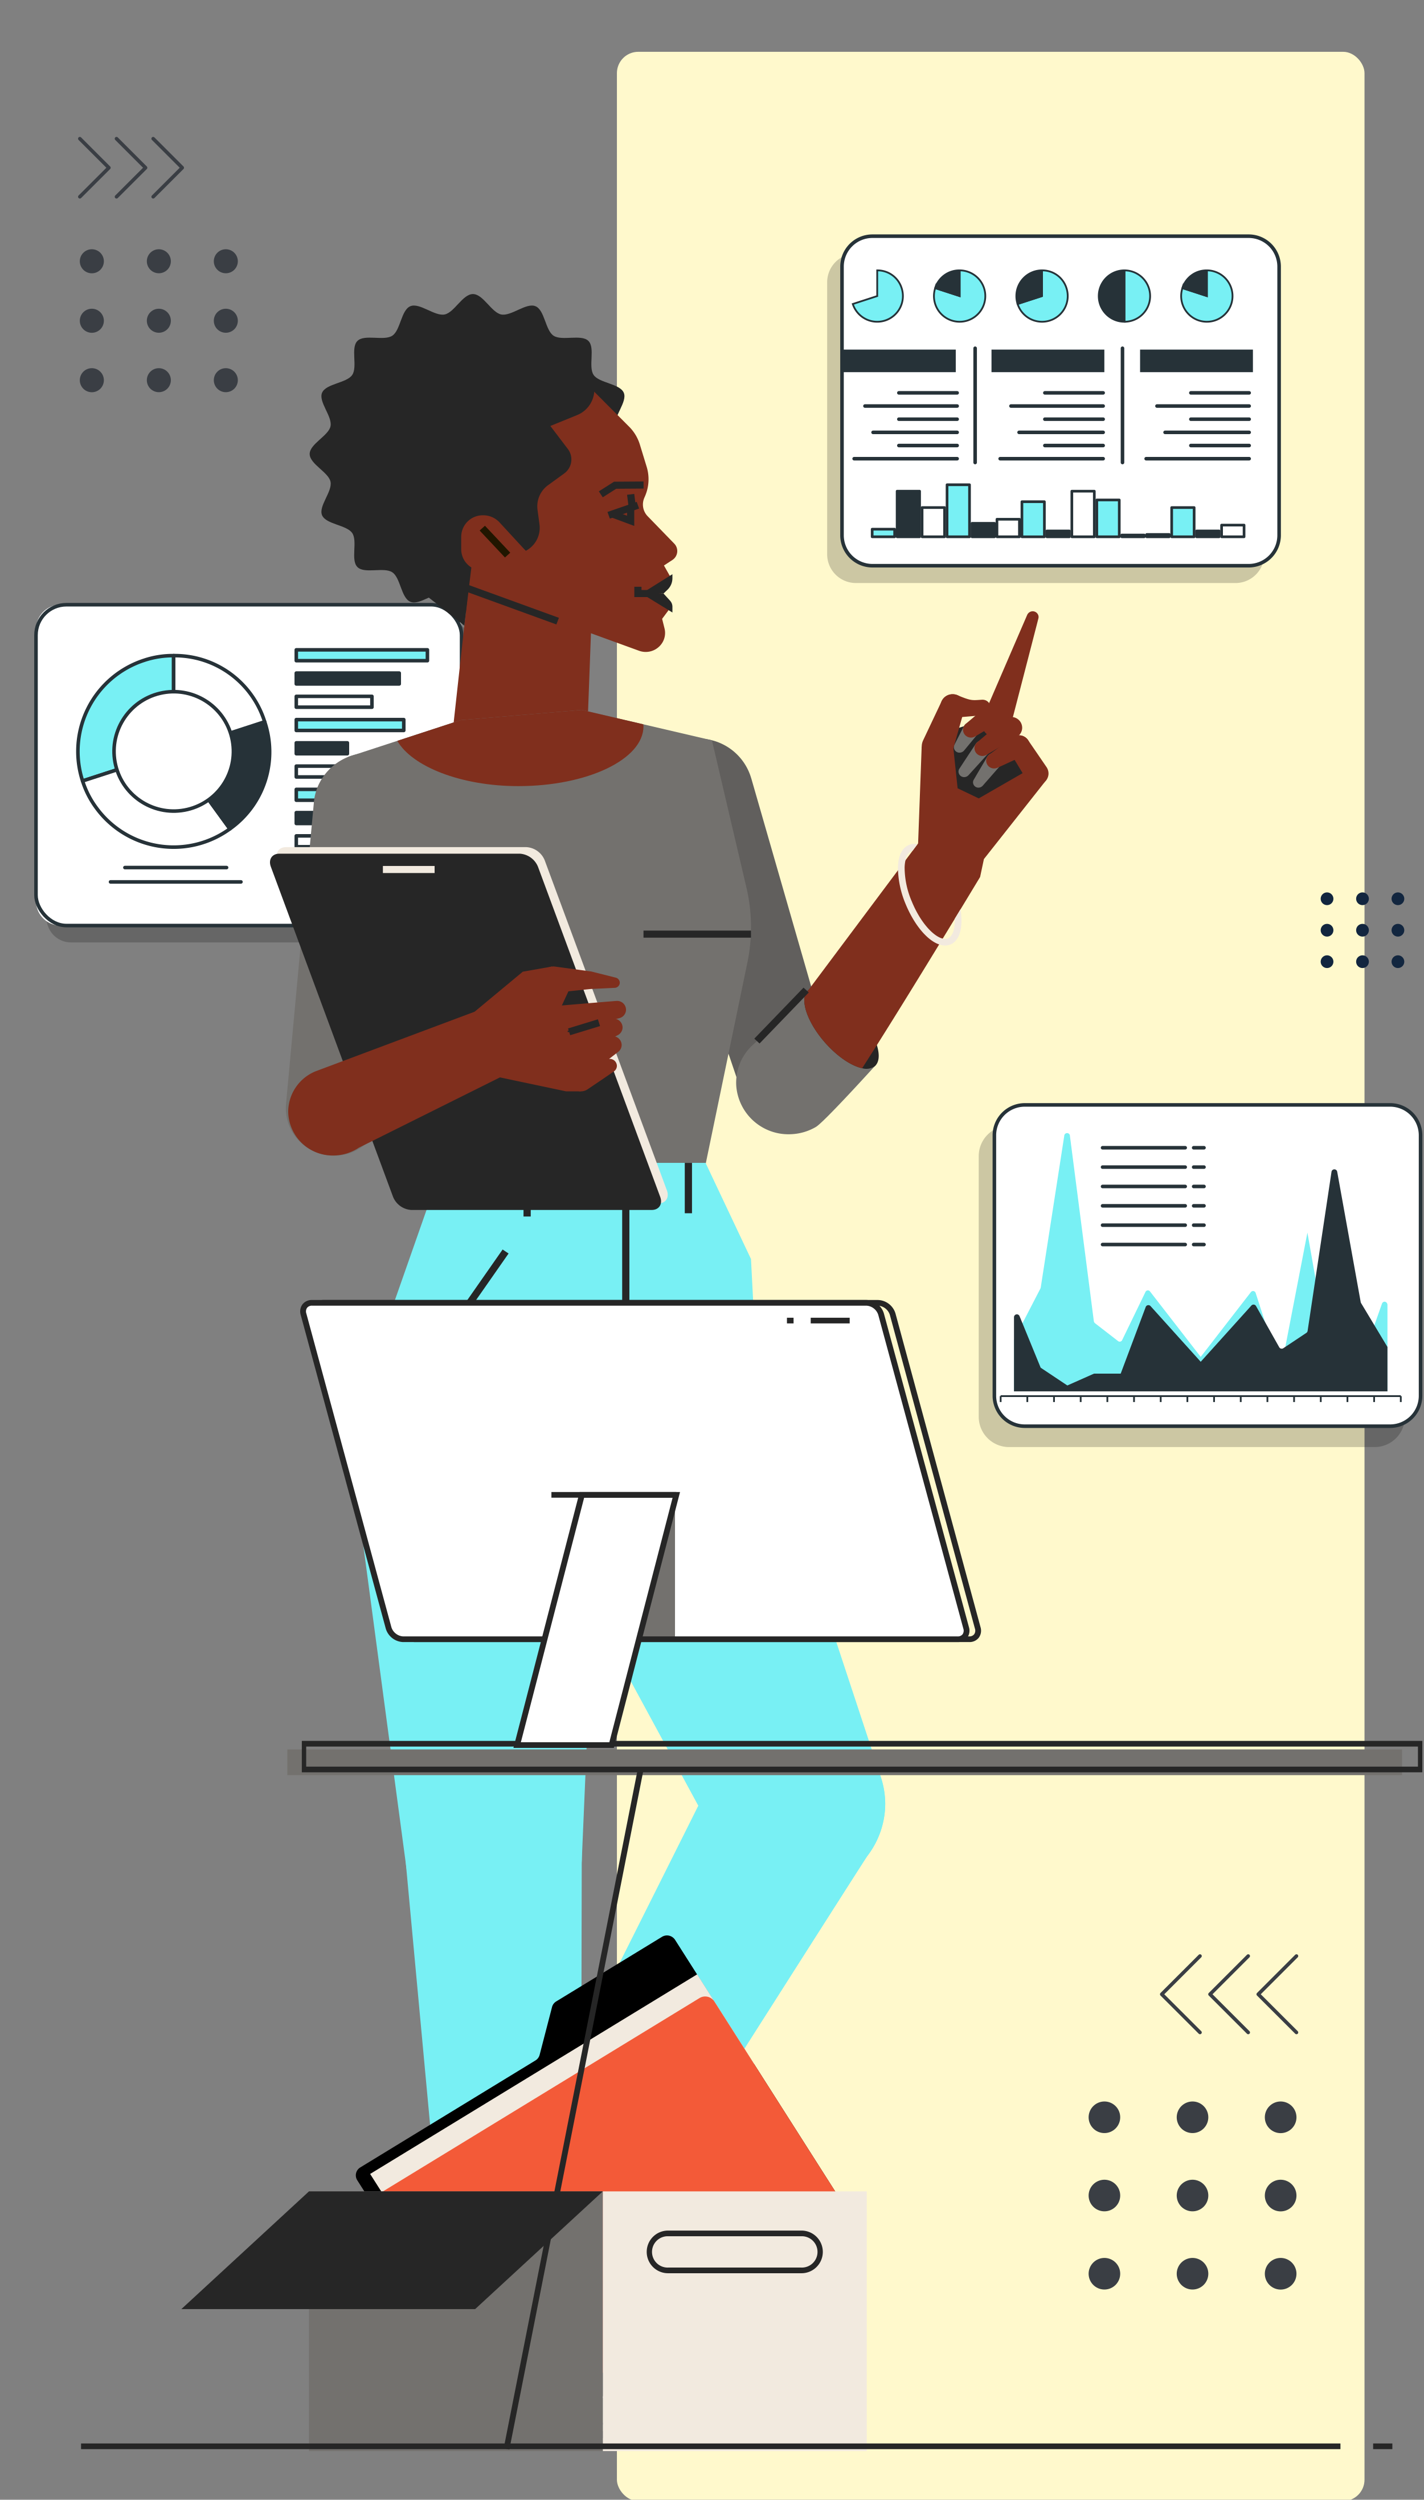<svg xmlns="http://www.w3.org/2000/svg" xmlns:xlink="http://www.w3.org/1999/xlink" width="400" height="702" viewBox="0 0 400 702">
  <rect x="0" y="0" width="400" height="702" fill="#808080" stroke="none"/>
  <defs>
    <clipPath id="clip-path">
      <rect id="Rectángulo_381333" data-name="Rectángulo 381333" width="400" height="702" transform="translate(180 11323)" fill="#021456" opacity="0.15"/>
    </clipPath>
    <clipPath id="clip-path-2">
      <rect id="Rectángulo_381259" data-name="Rectángulo 381259" width="119.545" height="90.1" fill="none"/>
    </clipPath>
    <clipPath id="clip-path-3">
      <rect id="Rectángulo_381279" data-name="Rectángulo 381279" width="122.782" height="92.541" fill="none"/>
    </clipPath>
    <clipPath id="clip-path-4">
      <rect id="Rectángulo_381331" data-name="Rectángulo 381331" width="119.715" height="90.229" fill="none"/>
    </clipPath>
  </defs>
  <g id="Enmascarar_grupo_1075559" data-name="Enmascarar grupo 1075559" transform="translate(-180 -11323)" clip-path="url(#clip-path)">
    <g id="Grupo_1080117" data-name="Grupo 1080117" transform="translate(-33.182 6507.549)">
      <rect id="Rectángulo_381258" data-name="Rectángulo 381258" width="210" height="687.83" rx="6" transform="translate(386.471 4830)" fill="#fff9cc"/>
      <g id="Grupo_1080116" data-name="Grupo 1080116" transform="translate(241.607 4854.352)">
        <g id="Grupo_1080102" data-name="Grupo 1080102" transform="translate(-5.999 0.044)">
          <path id="Trazado_827514" data-name="Trazado 827514" d="M65.02,39.75l8.161,8.161L65.02,56.065" transform="translate(-65.02 -39.749)" fill="none" stroke="#3a3e44" stroke-linecap="round" stroke-linejoin="round" stroke-width="1"/>
          <path id="Trazado_827515" data-name="Trazado 827515" d="M77.44,39.75,85.6,47.911,77.44,56.065" transform="translate(-67.139 -39.749)" fill="none" stroke="#3a3e44" stroke-linecap="round" stroke-linejoin="round" stroke-width="1"/>
          <path id="Trazado_827516" data-name="Trazado 827516" d="M89.86,39.75l8.161,8.161L89.86,56.065" transform="translate(-69.258 -39.749)" fill="none" stroke="#3a3e44" stroke-linecap="round" stroke-linejoin="round" stroke-width="1"/>
        </g>
        <g id="Grupo_1080103" data-name="Grupo 1080103" transform="translate(297.912 510.417)">
          <path id="Trazado_827517" data-name="Trazado 827517" d="M75.756,39.75,65.02,50.486,75.756,61.211" transform="translate(-37.918 -39.75)" fill="none" stroke="#3a3e44" stroke-linecap="round" stroke-linejoin="round" stroke-width="1"/>
          <path id="Trazado_827518" data-name="Trazado 827518" d="M88.176,39.75,77.44,50.486,88.176,61.211" transform="translate(-63.889 -39.75)" fill="none" stroke="#3a3e44" stroke-linecap="round" stroke-linejoin="round" stroke-width="1"/>
          <path id="Trazado_827519" data-name="Trazado 827519" d="M100.6,39.75,89.86,50.486,100.6,61.211" transform="translate(-89.86 -39.75)" fill="none" stroke="#3a3e44" stroke-linecap="round" stroke-linejoin="round" stroke-width="1"/>
        </g>
        <g id="Grupo_1080107" data-name="Grupo 1080107" transform="translate(342.558 211.717)">
          <g id="Grupo_1080104" data-name="Grupo 1080104" transform="translate(0 0)">
            <path id="Trazado_827520" data-name="Trazado 827520" d="M590.968,263.481a1.784,1.784,0,1,1-1.787-1.781A1.789,1.789,0,0,1,590.968,263.481Z" transform="translate(-587.4 -261.7)" fill="#12263f"/>
            <path id="Trazado_827521" data-name="Trazado 827521" d="M606.678,263.481a1.784,1.784,0,1,1-1.787-1.781A1.789,1.789,0,0,1,606.678,263.481Z" transform="translate(-593.153 -261.7)" fill="#12263f"/>
            <path id="Trazado_827522" data-name="Trazado 827522" d="M622.378,263.481a1.784,1.784,0,1,1-1.787-1.781A1.789,1.789,0,0,1,622.378,263.481Z" transform="translate(-598.902 -261.7)" fill="#12263f"/>
          </g>
          <g id="Grupo_1080105" data-name="Grupo 1080105" transform="translate(0 8.835)">
            <path id="Trazado_827523" data-name="Trazado 827523" d="M590.968,277.427a1.784,1.784,0,1,1-1.787-1.787A1.784,1.784,0,0,1,590.968,277.427Z" transform="translate(-587.4 -275.64)" fill="#12263f"/>
            <path id="Trazado_827524" data-name="Trazado 827524" d="M606.678,277.427a1.784,1.784,0,1,1-1.787-1.787A1.784,1.784,0,0,1,606.678,277.427Z" transform="translate(-593.153 -275.64)" fill="#12263f"/>
            <path id="Trazado_827525" data-name="Trazado 827525" d="M622.378,277.427a1.784,1.784,0,1,1-1.787-1.787A1.784,1.784,0,0,1,622.378,277.427Z" transform="translate(-598.902 -275.64)" fill="#12263f"/>
          </g>
          <g id="Grupo_1080106" data-name="Grupo 1080106" transform="translate(0 17.67)">
            <path id="Trazado_827526" data-name="Trazado 827526" d="M590.968,291.367a1.784,1.784,0,1,1-1.787-1.787A1.784,1.784,0,0,1,590.968,291.367Z" transform="translate(-587.4 -289.58)" fill="#12263f"/>
            <path id="Trazado_827527" data-name="Trazado 827527" d="M606.678,291.367a1.784,1.784,0,1,1-1.787-1.787A1.784,1.784,0,0,1,606.678,291.367Z" transform="translate(-593.153 -289.58)" fill="#12263f"/>
            <path id="Trazado_827528" data-name="Trazado 827528" d="M622.378,291.367a1.784,1.784,0,1,1-1.787-1.787A1.784,1.784,0,0,1,622.378,291.367Z" transform="translate(-598.902 -289.58)" fill="#12263f"/>
          </g>
        </g>
        <g id="Grupo_1080111" data-name="Grupo 1080111" transform="translate(-6 31.098)">
          <g id="Grupo_1080108" data-name="Grupo 1080108" transform="translate(0 -0.001)">
            <path id="Trazado_827529" data-name="Trazado 827529" d="M30.4,86.055a3.377,3.377,0,1,1-3.377-3.365A3.381,3.381,0,0,1,30.4,86.055Z" transform="translate(-23.65 -82.69)" fill="#3a3e44"/>
            <path id="Trazado_827530" data-name="Trazado 827530" d="M46.112,86.055a3.371,3.371,0,1,1-3.377-3.365A3.381,3.381,0,0,1,46.112,86.055Z" transform="translate(-20.545 -82.69)" fill="#3a3e44"/>
            <path id="Trazado_827531" data-name="Trazado 827531" d="M61.822,86.055a3.371,3.371,0,1,1-3.377-3.365A3.381,3.381,0,0,1,61.822,86.055Z" transform="translate(-17.441 -82.69)" fill="#3a3e44"/>
          </g>
          <g id="Grupo_1080109" data-name="Grupo 1080109" transform="translate(0 16.705)">
            <path id="Trazado_827532" data-name="Trazado 827532" d="M30.4,100.005a3.377,3.377,0,1,1-3.377-3.365A3.381,3.381,0,0,1,30.4,100.005Z" transform="translate(-23.65 -96.64)" fill="#3a3e44"/>
            <path id="Trazado_827533" data-name="Trazado 827533" d="M46.112,100.005a3.371,3.371,0,1,1-3.377-3.365A3.381,3.381,0,0,1,46.112,100.005Z" transform="translate(-20.545 -96.64)" fill="#3a3e44"/>
            <path id="Trazado_827534" data-name="Trazado 827534" d="M61.822,100.005a3.371,3.371,0,1,1-3.377-3.365A3.381,3.381,0,0,1,61.822,100.005Z" transform="translate(-17.441 -96.64)" fill="#3a3e44"/>
          </g>
          <g id="Grupo_1080110" data-name="Grupo 1080110" transform="translate(0 33.398)">
            <path id="Trazado_827535" data-name="Trazado 827535" d="M30.4,113.957a3.377,3.377,0,1,1-3.377-3.377A3.381,3.381,0,0,1,30.4,113.957Z" transform="translate(-23.65 -110.58)" fill="#3a3e44"/>
            <path id="Trazado_827536" data-name="Trazado 827536" d="M46.112,113.957a3.371,3.371,0,1,1-3.377-3.377A3.381,3.381,0,0,1,46.112,113.957Z" transform="translate(-20.545 -110.58)" fill="#3a3e44"/>
            <path id="Trazado_827537" data-name="Trazado 827537" d="M61.822,113.957a3.371,3.371,0,1,1-3.377-3.377A3.381,3.381,0,0,1,61.822,113.957Z" transform="translate(-17.441 -110.58)" fill="#3a3e44"/>
          </g>
        </g>
        <g id="Grupo_1080115" data-name="Grupo 1080115" transform="translate(277.37 551.265)">
          <g id="Grupo_1080112" data-name="Grupo 1080112" transform="translate(0 0)">
            <path id="Trazado_827538" data-name="Trazado 827538" d="M23.65,87.117a4.442,4.442,0,1,0,4.442-4.427A4.447,4.447,0,0,0,23.65,87.117Z" transform="translate(25.846 -82.69)" fill="#3a3e44"/>
            <path id="Trazado_827539" data-name="Trazado 827539" d="M39.37,87.117a4.434,4.434,0,1,0,4.442-4.427A4.447,4.447,0,0,0,39.37,87.117Z" transform="translate(-14.622 -82.69)" fill="#3a3e44"/>
            <path id="Trazado_827540" data-name="Trazado 827540" d="M55.08,87.117a4.434,4.434,0,1,0,4.442-4.427A4.447,4.447,0,0,0,55.08,87.117Z" transform="translate(-55.08 -82.69)" fill="#3a3e44"/>
          </g>
          <g id="Grupo_1080113" data-name="Grupo 1080113" transform="translate(0 21.975)">
            <path id="Trazado_827541" data-name="Trazado 827541" d="M23.65,101.067a4.442,4.442,0,1,0,4.442-4.427A4.447,4.447,0,0,0,23.65,101.067Z" transform="translate(25.846 -96.64)" fill="#3a3e44"/>
            <path id="Trazado_827542" data-name="Trazado 827542" d="M39.37,101.067a4.434,4.434,0,1,0,4.442-4.427A4.447,4.447,0,0,0,39.37,101.067Z" transform="translate(-14.622 -96.64)" fill="#3a3e44"/>
            <path id="Trazado_827543" data-name="Trazado 827543" d="M55.08,101.067a4.434,4.434,0,1,0,4.442-4.427A4.447,4.447,0,0,0,55.08,101.067Z" transform="translate(-55.08 -96.64)" fill="#3a3e44"/>
          </g>
          <g id="Grupo_1080114" data-name="Grupo 1080114" transform="translate(0 43.935)">
            <path id="Trazado_827544" data-name="Trazado 827544" d="M23.65,115.022a4.442,4.442,0,1,0,4.442-4.442A4.447,4.447,0,0,0,23.65,115.022Z" transform="translate(25.846 -110.58)" fill="#3a3e44"/>
            <path id="Trazado_827545" data-name="Trazado 827545" d="M39.37,115.022a4.434,4.434,0,1,0,4.442-4.442A4.447,4.447,0,0,0,39.37,115.022Z" transform="translate(-14.622 -110.58)" fill="#3a3e44"/>
            <path id="Trazado_827546" data-name="Trazado 827546" d="M55.08,115.022a4.434,4.434,0,1,0,4.442-4.442A4.447,4.447,0,0,0,55.08,115.022Z" transform="translate(-55.08 -110.58)" fill="#3a3e44"/>
          </g>
        </g>
      </g>
    </g>
    <g id="Grupo_1080121" data-name="Grupo 1080121" transform="translate(190.111 11492.824)">
      <g id="Grupo_1080120" data-name="Grupo 1080120" transform="translate(2.961 4.738)" opacity="0.2">
        <g id="Grupo_1080119" data-name="Grupo 1080119">
          <g id="Grupo_1080118" data-name="Grupo 1080118" clip-path="url(#clip-path-2)">
            <path id="Trazado_827547" data-name="Trazado 827547" d="M116.84,159.216H11.061a6.883,6.883,0,0,1-6.883-6.883V76a6.883,6.883,0,0,1,6.883-6.883H116.84A6.883,6.883,0,0,1,123.723,76v76.335a6.883,6.883,0,0,1-6.883,6.883" transform="translate(-4.177 -69.116)"/>
          </g>
        </g>
      </g>
      <path id="Trazado_827548" data-name="Trazado 827548" d="M113.162,153.332H7.383A6.883,6.883,0,0,1,.5,146.449V70.115a6.883,6.883,0,0,1,6.883-6.883H113.162a6.883,6.883,0,0,1,6.883,6.883v76.335a6.883,6.883,0,0,1-6.883,6.883" transform="translate(-0.5 -63.232)" fill="#fff"/>
      <rect id="Rectángulo_381260" data-name="Rectángulo 381260" width="119.545" height="90.1" rx="8.548" transform="translate(0 0)" fill="none" stroke="#263238" stroke-linecap="round" stroke-linejoin="round" stroke-width="1"/>
      <path id="Trazado_827549" data-name="Trazado 827549" d="M42.009,107.881,16.436,116.19A26.889,26.889,0,0,1,33.7,82.308a25.564,25.564,0,0,1,8.31-1.317Z" transform="translate(-3.347 -66.692)" fill="#78f0f4"/>
      <path id="Trazado_827550" data-name="Trazado 827550" d="M42.009,107.881,16.436,116.19A26.889,26.889,0,0,1,33.7,82.308a25.564,25.564,0,0,1,8.31-1.317Z" transform="translate(-3.347 -66.692)" fill="none" stroke="#263238" stroke-linecap="round" stroke-linejoin="round" stroke-width="1"/>
      <path id="Trazado_827551" data-name="Trazado 827551" d="M42.329,114.386,58.134,136.14a26.889,26.889,0,0,1-37.559-5.949,25.559,25.559,0,0,1-3.819-7.5Z" transform="translate(-3.667 -73.197)" fill="#fff"/>
      <path id="Trazado_827552" data-name="Trazado 827552" d="M42.329,114.386,58.134,136.14a26.889,26.889,0,0,1-37.559-5.949,25.559,25.559,0,0,1-3.819-7.5Z" transform="translate(-3.667 -73.197)" fill="none" stroke="#263238" stroke-linecap="round" stroke-linejoin="round" stroke-width="1"/>
      <path id="Trazado_827553" data-name="Trazado 827553" d="M48.516,112.376l25.573-8.31a26.467,26.467,0,0,1-9.768,30.064Z" transform="translate(-9.854 -71.186)" fill="#263238"/>
      <path id="Trazado_827554" data-name="Trazado 827554" d="M48.516,112.376l25.573-8.31a26.467,26.467,0,0,1-9.768,30.064Z" transform="translate(-9.854 -71.186)" fill="none" stroke="#263238" stroke-linecap="round" stroke-linejoin="round" stroke-width="1"/>
      <path id="Trazado_827555" data-name="Trazado 827555" d="M48.516,107.881V80.991a26.467,26.467,0,0,1,25.573,18.58Z" transform="translate(-9.854 -66.692)" fill="#fff"/>
      <path id="Trazado_827556" data-name="Trazado 827556" d="M48.516,107.881V80.991a26.467,26.467,0,0,1,25.573,18.58Z" transform="translate(-9.854 -66.692)" fill="none" stroke="#263238" stroke-linecap="round" stroke-linejoin="round" stroke-width="1"/>
      <path id="Trazado_827557" data-name="Trazado 827557" d="M61.257,110.331A16.764,16.764,0,1,0,44.492,127.1a16.764,16.764,0,0,0,16.764-16.764" transform="translate(-5.804 -69.141)" fill="#fff"/>
      <ellipse id="Elipse_10574" data-name="Elipse 10574" cx="16.764" cy="16.764" rx="16.764" ry="16.764" transform="translate(18.52 28.726) rotate(-13.283)" fill="none" stroke="#263238" stroke-linecap="round" stroke-linejoin="round" stroke-width="1"/>
      <rect id="Rectángulo_381261" data-name="Rectángulo 381261" width="36.837" height="3.048" transform="translate(73.115 12.669)" fill="#78f0f4"/>
      <rect id="Rectángulo_381262" data-name="Rectángulo 381262" width="36.837" height="3.048" transform="translate(73.115 12.669)" fill="none" stroke="#263238" stroke-linecap="round" stroke-linejoin="round" stroke-width="1"/>
      <rect id="Rectángulo_381263" data-name="Rectángulo 381263" width="28.916" height="3.048" transform="translate(73.116 19.201)" fill="#263238"/>
      <rect id="Rectángulo_381264" data-name="Rectángulo 381264" width="28.916" height="3.048" transform="translate(73.116 19.201)" fill="none" stroke="#263238" stroke-linecap="round" stroke-linejoin="round" stroke-width="1"/>
      <rect id="Rectángulo_381265" data-name="Rectángulo 381265" width="21.25" height="3.048" transform="translate(73.116 25.732)" fill="#fff"/>
      <rect id="Rectángulo_381266" data-name="Rectángulo 381266" width="21.25" height="3.048" transform="translate(73.116 25.732)" fill="none" stroke="#263238" stroke-linecap="round" stroke-linejoin="round" stroke-width="1"/>
      <rect id="Rectángulo_381267" data-name="Rectángulo 381267" width="30.193" height="3.048" transform="translate(73.115 32.263)" fill="#78f0f4"/>
      <rect id="Rectángulo_381268" data-name="Rectángulo 381268" width="30.193" height="3.048" transform="translate(73.115 32.263)" fill="none" stroke="#263238" stroke-linecap="round" stroke-linejoin="round" stroke-width="1"/>
      <rect id="Rectángulo_381269" data-name="Rectángulo 381269" width="14.351" height="3.048" transform="translate(73.116 38.795)" fill="#263238"/>
      <rect id="Rectángulo_381270" data-name="Rectángulo 381270" width="14.351" height="3.048" transform="translate(73.116 38.795)" fill="none" stroke="#263238" stroke-linecap="round" stroke-linejoin="round" stroke-width="1"/>
      <rect id="Rectángulo_381271" data-name="Rectángulo 381271" width="36.837" height="3.048" transform="translate(73.115 45.326)" fill="#fff"/>
      <rect id="Rectángulo_381272" data-name="Rectángulo 381272" width="36.837" height="3.048" transform="translate(73.115 45.326)" fill="none" stroke="#263238" stroke-linecap="round" stroke-linejoin="round" stroke-width="1"/>
      <rect id="Rectángulo_381273" data-name="Rectángulo 381273" width="27.127" height="3.048" transform="translate(73.115 51.857)" fill="#78f0f4"/>
      <rect id="Rectángulo_381274" data-name="Rectángulo 381274" width="27.127" height="3.048" transform="translate(73.115 51.857)" fill="none" stroke="#263238" stroke-linecap="round" stroke-linejoin="round" stroke-width="1"/>
      <rect id="Rectángulo_381275" data-name="Rectángulo 381275" width="23.705" height="3.048" transform="translate(73.116 58.39)" fill="#263238"/>
      <rect id="Rectángulo_381276" data-name="Rectángulo 381276" width="23.705" height="3.048" transform="translate(73.116 58.39)" fill="none" stroke="#263238" stroke-linecap="round" stroke-linejoin="round" stroke-width="1"/>
      <rect id="Rectángulo_381277" data-name="Rectángulo 381277" width="36.837" height="3.048" transform="translate(73.115 64.921)" fill="#fff"/>
      <rect id="Rectángulo_381278" data-name="Rectángulo 381278" width="36.837" height="3.048" transform="translate(73.115 64.921)" fill="none" stroke="#263238" stroke-linecap="round" stroke-linejoin="round" stroke-width="1"/>
      <line id="Línea_4234" data-name="Línea 4234" x2="28.56" transform="translate(24.974 73.817)" fill="none" stroke="#263238" stroke-linecap="round" stroke-linejoin="round" stroke-width="1"/>
      <line id="Línea_4235" data-name="Línea 4235" x2="36.637" transform="translate(20.935 77.844)" fill="none" stroke="#263238" stroke-linecap="round" stroke-linejoin="round" stroke-width="1"/>
      <line id="Línea_4236" data-name="Línea 4236" x2="28.56" transform="translate(74.091 73.817)" fill="none" stroke="#263238" stroke-linecap="round" stroke-linejoin="round" stroke-width="1"/>
      <line id="Línea_4237" data-name="Línea 4237" x2="36.637" transform="translate(70.052 77.844)" fill="none" stroke="#263238" stroke-linecap="round" stroke-linejoin="round" stroke-width="1"/>
    </g>
    <g id="Grupo_1080125" data-name="Grupo 1080125" transform="translate(-546.207 -1137.117)">
      <g id="Grupo_1080124" data-name="Grupo 1080124" transform="translate(958.556 12531.312)" opacity="0.2">
        <g id="Grupo_1080123" data-name="Grupo 1080123">
          <g id="Grupo_1080122" data-name="Grupo 1080122" clip-path="url(#clip-path-3)">
            <path id="Trazado_827558" data-name="Trazado 827558" d="M31.534,320.233H138.16a8.078,8.078,0,0,0,8.078-8.078V235.771a8.079,8.079,0,0,0-8.078-8.079H31.534a8.079,8.079,0,0,0-8.078,8.079v76.383a8.078,8.078,0,0,0,8.078,8.078" transform="translate(-23.456 -227.692)"/>
          </g>
        </g>
      </g>
      <path id="Trazado_827559" data-name="Trazado 827559" d="M27.121,315.085H133.747a8.078,8.078,0,0,0,8.078-8.078V230.623a8.079,8.079,0,0,0-8.078-8.079H27.121a8.079,8.079,0,0,0-8.078,8.079v76.383a8.078,8.078,0,0,0,8.078,8.078" transform="translate(943.683 12303.903)" fill="#fff"/>
      <path id="Rectángulo_381280" data-name="Rectángulo 381280" d="M8.548,0H114.234a8.548,8.548,0,0,1,8.548,8.548V83.993a8.548,8.548,0,0,1-8.548,8.548H8.549A8.549,8.549,0,0,1,0,83.992V8.548A8.548,8.548,0,0,1,8.548,0Z" transform="translate(962.726 12526.446)" fill="none" stroke="#263238" stroke-linecap="round" stroke-linejoin="round" stroke-width="1"/>
      <line id="Línea_4238" data-name="Línea 4238" x1="16.377" transform="translate(1060.719 12570.444)" fill="none" stroke="#263238" stroke-linecap="round" stroke-linejoin="round" stroke-width="1"/>
      <line id="Línea_4239" data-name="Línea 4239" x1="25.899" transform="translate(1051.198 12574.143)" fill="none" stroke="#263238" stroke-linecap="round" stroke-linejoin="round" stroke-width="1"/>
      <line id="Línea_4240" data-name="Línea 4240" x1="16.377" transform="translate(1060.719 12577.841)" fill="none" stroke="#263238" stroke-linecap="round" stroke-linejoin="round" stroke-width="1"/>
      <line id="Línea_4241" data-name="Línea 4241" x1="23.62" transform="translate(1053.476 12581.539)" fill="none" stroke="#263238" stroke-linecap="round" stroke-linejoin="round" stroke-width="1"/>
      <line id="Línea_4242" data-name="Línea 4242" x1="16.377" transform="translate(1060.719 12585.236)" fill="none" stroke="#263238" stroke-linecap="round" stroke-linejoin="round" stroke-width="1"/>
      <line id="Línea_4243" data-name="Línea 4243" x1="28.937" transform="translate(1048.159 12588.935)" fill="none" stroke="#263238" stroke-linecap="round" stroke-linejoin="round" stroke-width="1"/>
      <line id="Línea_4244" data-name="Línea 4244" x1="16.377" transform="translate(1019.706 12570.444)" fill="none" stroke="#263238" stroke-linecap="round" stroke-linejoin="round" stroke-width="1"/>
      <line id="Línea_4245" data-name="Línea 4245" x1="25.899" transform="translate(1010.185 12574.143)" fill="none" stroke="#263238" stroke-linecap="round" stroke-linejoin="round" stroke-width="1"/>
      <line id="Línea_4246" data-name="Línea 4246" x1="16.377" transform="translate(1019.706 12577.841)" fill="none" stroke="#263238" stroke-linecap="round" stroke-linejoin="round" stroke-width="1"/>
      <line id="Línea_4247" data-name="Línea 4247" x1="23.62" transform="translate(1012.464 12581.539)" fill="none" stroke="#263238" stroke-linecap="round" stroke-linejoin="round" stroke-width="1"/>
      <line id="Línea_4248" data-name="Línea 4248" x1="16.377" transform="translate(1019.706 12585.236)" fill="none" stroke="#263238" stroke-linecap="round" stroke-linejoin="round" stroke-width="1"/>
      <line id="Línea_4249" data-name="Línea 4249" x1="28.937" transform="translate(1007.147 12588.935)" fill="none" stroke="#263238" stroke-linecap="round" stroke-linejoin="round" stroke-width="1"/>
      <line id="Línea_4250" data-name="Línea 4250" x1="16.377" transform="translate(978.694 12570.444)" fill="none" stroke="#263238" stroke-linecap="round" stroke-linejoin="round" stroke-width="1"/>
      <line id="Línea_4251" data-name="Línea 4251" x1="25.899" transform="translate(969.173 12574.143)" fill="none" stroke="#263238" stroke-linecap="round" stroke-linejoin="round" stroke-width="1"/>
      <line id="Línea_4252" data-name="Línea 4252" x1="16.377" transform="translate(978.694 12577.841)" fill="none" stroke="#263238" stroke-linecap="round" stroke-linejoin="round" stroke-width="1"/>
      <line id="Línea_4253" data-name="Línea 4253" x1="23.62" transform="translate(971.451 12581.539)" fill="none" stroke="#263238" stroke-linecap="round" stroke-linejoin="round" stroke-width="1"/>
      <line id="Línea_4254" data-name="Línea 4254" x1="16.377" transform="translate(978.694 12585.236)" fill="none" stroke="#263238" stroke-linecap="round" stroke-linejoin="round" stroke-width="1"/>
      <line id="Línea_4255" data-name="Línea 4255" x1="28.937" transform="translate(966.134 12588.935)" fill="none" stroke="#263238" stroke-linecap="round" stroke-linejoin="round" stroke-width="1"/>
      <rect id="Rectángulo_381281" data-name="Rectángulo 381281" width="31.698" height="6.339" transform="translate(1046.454 12558.294)" fill="#263238"/>
      <rect id="Rectángulo_381282" data-name="Rectángulo 381282" width="31.698" height="6.339" transform="translate(1004.719 12558.294)" fill="#263238"/>
      <rect id="Rectángulo_381283" data-name="Rectángulo 381283" width="31.698" height="6.339" transform="translate(962.982 12558.294)" fill="#263238"/>
      <line id="Línea_4256" data-name="Línea 4256" y2="32.089" transform="translate(1041.514 12557.918)" fill="none" stroke="#263238" stroke-linecap="round" stroke-linejoin="round" stroke-width="1"/>
      <line id="Línea_4257" data-name="Línea 4257" y2="32.089" transform="translate(1000.122 12557.918)" fill="none" stroke="#263238" stroke-linecap="round" stroke-linejoin="round" stroke-width="1"/>
      <path id="Trazado_827560" data-name="Trazado 827560" d="M40.1,239.918l-6.861-2.229a7.214,7.214,0,1,0,9.09-4.632A6.874,6.874,0,0,0,40.1,232.7Z" transform="translate(1025.107 12303.345)" fill="#78f0f4"/>
      <path id="Trazado_827561" data-name="Trazado 827561" d="M40.1,239.918l-6.861-2.229a7.214,7.214,0,1,0,9.09-4.632A6.874,6.874,0,0,0,40.1,232.7Z" transform="translate(1025.107 12303.345)" fill="none" stroke="#263238" stroke-miterlimit="10" stroke-width="0.5"/>
      <path id="Trazado_827562" data-name="Trazado 827562" d="M47.383,239.918V232.7a7.1,7.1,0,0,0-6.861,4.985Z" transform="translate(1017.826 12303.345)" fill="#263238"/>
      <path id="Trazado_827563" data-name="Trazado 827563" d="M47.383,239.918V232.7a7.1,7.1,0,0,0-6.861,4.985Z" transform="translate(1017.826 12303.345)" fill="none" stroke="#263238" stroke-miterlimit="10" stroke-width="0.5"/>
      <path id="Trazado_827564" data-name="Trazado 827564" d="M113.585,239.918l-6.861-2.229a7.214,7.214,0,1,0,9.09-4.632,6.874,6.874,0,0,0-2.229-.353Z" transform="translate(882.18 12303.345)" fill="#78f0f4"/>
      <path id="Trazado_827565" data-name="Trazado 827565" d="M113.585,239.918l-6.861-2.229a7.214,7.214,0,1,0,9.09-4.632,6.874,6.874,0,0,0-2.229-.353Z" transform="translate(882.18 12303.345)" fill="none" stroke="#263238" stroke-miterlimit="10" stroke-width="0.5"/>
      <path id="Trazado_827566" data-name="Trazado 827566" d="M120.866,239.918V232.7A7.1,7.1,0,0,0,114,237.689Z" transform="translate(874.899 12303.345)" fill="#263238"/>
      <path id="Trazado_827567" data-name="Trazado 827567" d="M120.866,239.918V232.7A7.1,7.1,0,0,0,114,237.689Z" transform="translate(874.899 12303.345)" fill="none" stroke="#263238" stroke-miterlimit="10" stroke-width="0.5"/>
      <path id="Trazado_827568" data-name="Trazado 827568" d="M57.382,239.918v7.213a7.214,7.214,0,1,0,0-14.428Z" transform="translate(984.68 12303.345)" fill="#78f0f4"/>
      <path id="Trazado_827569" data-name="Trazado 827569" d="M57.382,239.918v7.213a7.214,7.214,0,1,0,0-14.428Z" transform="translate(984.68 12303.345)" fill="none" stroke="#263238" stroke-miterlimit="10" stroke-width="0.5"/>
      <path id="Trazado_827570" data-name="Trazado 827570" d="M72.229,239.918V232.7a7.214,7.214,0,0,0,0,14.428Z" transform="translate(969.832 12303.345)" fill="#263238"/>
      <path id="Trazado_827571" data-name="Trazado 827571" d="M72.229,239.918V232.7a7.214,7.214,0,0,0,0,14.428Z" transform="translate(969.832 12303.345)" fill="none" stroke="#263238" stroke-miterlimit="10" stroke-width="0.5"/>
      <path id="Trazado_827572" data-name="Trazado 827572" d="M88.736,239.918l-6.861,2.229A7.214,7.214,0,0,0,95.6,237.689a7.1,7.1,0,0,0-6.861-4.985Z" transform="translate(930.177 12303.345)" fill="#78f0f4"/>
      <path id="Trazado_827573" data-name="Trazado 827573" d="M88.736,239.918l-6.861,2.229A7.214,7.214,0,0,0,95.6,237.689a7.1,7.1,0,0,0-6.861-4.985Z" transform="translate(930.177 12303.345)" fill="none" stroke="#263238" stroke-miterlimit="10" stroke-width="0.5"/>
      <path id="Trazado_827574" data-name="Trazado 827574" d="M96.724,239.918V232.7a7.214,7.214,0,0,0-7.213,7.214,6.873,6.873,0,0,0,.353,2.229Z" transform="translate(922.189 12303.345)" fill="#263238"/>
      <path id="Trazado_827575" data-name="Trazado 827575" d="M96.724,239.918V232.7a7.214,7.214,0,0,0-7.213,7.214,6.873,6.873,0,0,0,.353,2.229Z" transform="translate(922.189 12303.345)" fill="none" stroke="#263238" stroke-miterlimit="10" stroke-width="0.5"/>
      <path id="Trazado_827576" data-name="Trazado 827576" d="M137.725,239.918l-6.861,2.229a7.214,7.214,0,0,0,13.722-4.459,7.1,7.1,0,0,0-6.861-4.985Z" transform="translate(834.892 12303.345)" fill="#78f0f4"/>
      <path id="Trazado_827577" data-name="Trazado 827577" d="M137.725,239.918l-6.861,2.229a7.214,7.214,0,0,0,13.722-4.459,7.1,7.1,0,0,0-6.861-4.985Z" transform="translate(834.892 12303.345)" fill="none" stroke="#263238" stroke-miterlimit="10" stroke-width="0.5"/>
      <rect id="Rectángulo_381284" data-name="Rectángulo 381284" width="6.31" height="2.135" transform="translate(971.199 12608.73)" fill="#78f0f4"/>
      <rect id="Rectángulo_381285" data-name="Rectángulo 381285" width="6.31" height="2.135" transform="translate(971.199 12608.73)" fill="none" stroke="#263238" stroke-linecap="round" stroke-linejoin="round" stroke-width="0.75"/>
      <rect id="Rectángulo_381286" data-name="Rectángulo 381286" width="6.31" height="12.807" transform="translate(978.211 12598.057)" fill="#263238"/>
      <rect id="Rectángulo_381287" data-name="Rectángulo 381287" width="6.31" height="12.807" transform="translate(978.211 12598.057)" fill="none" stroke="#263238" stroke-linecap="round" stroke-linejoin="round" stroke-width="0.75"/>
      <rect id="Rectángulo_381288" data-name="Rectángulo 381288" width="6.31" height="8.21" transform="translate(985.221 12602.654)" fill="#fff"/>
      <rect id="Rectángulo_381289" data-name="Rectángulo 381289" width="6.31" height="8.21" transform="translate(985.221 12602.654)" fill="none" stroke="#263238" stroke-linecap="round" stroke-linejoin="round" stroke-width="0.75"/>
      <rect id="Rectángulo_381290" data-name="Rectángulo 381290" width="6.31" height="14.614" transform="translate(992.232 12596.251)" fill="#78f0f4"/>
      <rect id="Rectángulo_381291" data-name="Rectángulo 381291" width="6.31" height="14.614" transform="translate(992.232 12596.251)" fill="none" stroke="#263238" stroke-linecap="round" stroke-linejoin="round" stroke-width="0.75"/>
      <rect id="Rectángulo_381292" data-name="Rectángulo 381292" width="6.31" height="3.776" transform="translate(999.243 12607.087)" fill="#263238"/>
      <rect id="Rectángulo_381293" data-name="Rectángulo 381293" width="6.31" height="3.776" transform="translate(999.243 12607.087)" fill="none" stroke="#263238" stroke-linecap="round" stroke-linejoin="round" stroke-width="0.75"/>
      <rect id="Rectángulo_381294" data-name="Rectángulo 381294" width="6.31" height="4.926" transform="translate(1006.253 12605.938)" fill="#fff"/>
      <rect id="Rectángulo_381295" data-name="Rectángulo 381295" width="6.31" height="4.926" transform="translate(1006.253 12605.938)" fill="none" stroke="#263238" stroke-linecap="round" stroke-linejoin="round" stroke-width="0.75"/>
      <rect id="Rectángulo_381296" data-name="Rectángulo 381296" width="6.31" height="9.852" transform="translate(1013.265 12601.014)" fill="#78f0f4"/>
      <rect id="Rectángulo_381297" data-name="Rectángulo 381297" width="6.31" height="9.852" transform="translate(1013.265 12601.014)" fill="none" stroke="#263238" stroke-linecap="round" stroke-linejoin="round" stroke-width="0.75"/>
      <rect id="Rectángulo_381298" data-name="Rectángulo 381298" width="6.31" height="1.642" transform="translate(1020.276 12609.223)" fill="#263238"/>
      <rect id="Rectángulo_381299" data-name="Rectángulo 381299" width="6.31" height="1.642" transform="translate(1020.276 12609.223)" fill="none" stroke="#263238" stroke-linecap="round" stroke-linejoin="round" stroke-width="0.75"/>
      <rect id="Rectángulo_381300" data-name="Rectángulo 381300" width="6.31" height="12.807" transform="translate(1027.287 12598.057)" fill="#fff"/>
      <rect id="Rectángulo_381301" data-name="Rectángulo 381301" width="6.31" height="12.807" transform="translate(1027.287 12598.057)" fill="none" stroke="#263238" stroke-linecap="round" stroke-linejoin="round" stroke-width="0.75"/>
      <rect id="Rectángulo_381302" data-name="Rectángulo 381302" width="6.31" height="10.344" transform="translate(1034.297 12600.521)" fill="#78f0f4"/>
      <rect id="Rectángulo_381303" data-name="Rectángulo 381303" width="6.31" height="10.344" transform="translate(1034.297 12600.521)" fill="none" stroke="#263238" stroke-linecap="round" stroke-linejoin="round" stroke-width="0.75"/>
      <rect id="Rectángulo_381304" data-name="Rectángulo 381304" width="6.31" height="0.492" transform="translate(1041.308 12610.371)" fill="#263238"/>
      <rect id="Rectángulo_381305" data-name="Rectángulo 381305" width="6.31" height="0.492" transform="translate(1041.308 12610.371)" fill="none" stroke="#263238" stroke-linecap="round" stroke-linejoin="round" stroke-width="0.75"/>
      <rect id="Rectángulo_381306" data-name="Rectángulo 381306" width="6.31" height="0.657" transform="translate(1048.32 12610.208)" fill="#fff"/>
      <rect id="Rectángulo_381307" data-name="Rectángulo 381307" width="6.31" height="0.657" transform="translate(1048.32 12610.208)" fill="none" stroke="#263238" stroke-linecap="round" stroke-linejoin="round" stroke-width="0.75"/>
      <rect id="Rectángulo_381308" data-name="Rectángulo 381308" width="6.31" height="8.21" transform="translate(1055.33 12602.654)" fill="#78f0f4"/>
      <rect id="Rectángulo_381309" data-name="Rectángulo 381309" width="6.31" height="8.21" transform="translate(1055.33 12602.654)" fill="none" stroke="#263238" stroke-linecap="round" stroke-linejoin="round" stroke-width="0.75"/>
      <rect id="Rectángulo_381310" data-name="Rectángulo 381310" width="6.31" height="1.642" transform="translate(1062.341 12609.223)" fill="#263238"/>
      <rect id="Rectángulo_381311" data-name="Rectángulo 381311" width="6.31" height="1.642" transform="translate(1062.341 12609.223)" fill="none" stroke="#263238" stroke-linecap="round" stroke-linejoin="round" stroke-width="0.75"/>
      <rect id="Rectángulo_381312" data-name="Rectángulo 381312" width="6.31" height="3.284" transform="translate(1069.352 12607.581)" fill="#fff"/>
      <rect id="Rectángulo_381313" data-name="Rectángulo 381313" width="6.31" height="3.284" transform="translate(1069.352 12607.581)" fill="none" stroke="#263238" stroke-linecap="round" stroke-linejoin="round" stroke-width="0.75"/>
    </g>
    <g id="Grupo_1080126" data-name="Grupo 1080126" transform="translate(-426.979 -745.204)">
      <path id="Trazado_827578" data-name="Trazado 827578" d="M200.341,126.948c0,2.832,5.318,5.118,5.857,7.8.558,2.759-3.452,6.858-2.377,9.4,1.1,2.582,6.9,2.7,8.469,5,1.58,2.312-.519,7.609,1.482,9.569s7.411-.1,9.771,1.452c2.344,1.537,2.464,7.222,5.1,8.292,2.592,1.053,6.776-2.874,9.593-2.328,2.734.53,5.068,5.736,7.96,5.736s5.226-5.206,7.96-5.736c2.819-.546,7,3.38,9.595,2.328,2.638-1.071,2.756-6.757,5.1-8.292,2.363-1.549,7.769.508,9.771-1.454s-.1-7.255,1.485-9.569c1.568-2.3,7.372-2.411,8.467-4.993,1.073-2.538-2.935-6.638-2.377-9.4.539-2.677,5.857-4.963,5.857-7.8s-5.318-5.118-5.857-7.8c-.558-2.759,3.45-6.858,2.375-9.4-1.093-2.582-6.9-2.7-8.467-5-1.582-2.312.519-7.609-1.482-9.569s-7.411.1-9.773-1.452c-2.342-1.537-2.462-7.222-5.1-8.292-2.592-1.053-6.778,2.874-9.595,2.328-2.734-.53-5.066-5.736-7.96-5.736s-5.224,5.206-7.96,5.736c-2.817.546-7-3.38-9.595-2.328-2.636,1.071-2.754,6.755-5.1,8.292-2.363,1.549-7.77-.508-9.773,1.454s.1,7.257-1.482,9.569c-1.568,2.3-7.374,2.411-8.467,5-1.075,2.536,2.935,6.636,2.377,9.394-.539,2.677-5.857,4.963-5.857,7.8" transform="translate(493.627 12068.752)" fill="#262626"/>
      <path id="Trazado_827579" data-name="Trazado 827579" d="M206.371,173.79c2.705-24.521,2.709-24.565,5.163-46.783a17.169,17.169,0,0,1,34.209,1.7c0,.207-.024.407-.032.612-.817,22.445-.817,22.445-1.738,47.135a18.875,18.875,0,0,1-37.716-.675,18.364,18.364,0,0,1,.114-1.986" transform="translate(527.942 12098.209)" fill="#802f1d"/>
      <path id="Trazado_827580" data-name="Trazado 827580" d="M229.809,245.543q3.638-39.516,7.834-84.828a15.388,15.388,0,0,1,.917-3.939,15.571,15.571,0,0,1,19.911-8.89,15.12,15.12,0,0,1,9.907,16.243c0,.1-.018.187-.03.28q-6.258,44.9-11.72,84.113a13.4,13.4,0,0,1-18.108,10.6,13.206,13.206,0,0,1-8.711-13.581" transform="translate(457.512 12132.738)" fill="#73716e"/>
      <path id="Trazado_827581" data-name="Trazado 827581" d="M172.55,160.846a15.279,15.279,0,0,1,14.636-15.935,15.445,15.445,0,0,1,15.7,11.023,2.529,2.529,0,0,1,.087.266q12.561,43.619,23.53,81.708a13.546,13.546,0,0,1,.487,2.892,13.33,13.33,0,0,1-12.773,13.9,13.49,13.49,0,0,1-13.519-9.047Q187.932,208,173.317,164.815a15.523,15.523,0,0,1-.767-3.968" transform="translate(615.078 12130.732)" fill="#615f5d"/>
      <path id="Trazado_827582" data-name="Trazado 827582" d="M286.638,149.379l9.7,41.391a48.422,48.422,0,0,1,1.276,11.039v.107a48.386,48.386,0,0,1-1.006,9.815L282.981,277.5l-69.072.552L184.44,154.039l31.638-10.34,33.984-2.86Z" transform="translate(520.321 12126.735)" fill="#73716e"/>
      <path id="Trazado_827583" data-name="Trazado 827583" d="M171.9,195.76c3.914-3.573,15.513-15.315,15.513-15.315l19.011,20.97S191.848,217.536,189.5,218.9a14.974,14.974,0,0,1-6.788,2.022,14.7,14.7,0,0,1-15.58-13.722A14.331,14.331,0,0,1,171.9,195.76" transform="translate(646.651 12165.794)" fill="#73716e"/>
      <path id="Trazado_827584" data-name="Trazado 827584" d="M199.33,149.519l17.812-5.821,33.986-2.86,17.291,4.038c.012.185.059.367.059.554,0,9.283-15.746,16.807-35.169,16.807-16.22,0-29.916-5.581-33.98-12.717" transform="translate(519.255 12126.735)" fill="#802f1d"/>
      <path id="Trazado_827585" data-name="Trazado 827585" d="M210.552,336.347a16.391,16.391,0,0,1,7.165-15.454,17.1,17.1,0,0,1,23.487,4.183,16.192,16.192,0,0,1,2.989,9.581c-.337,33.061-.608,58.742-.854,81.886a11.553,11.553,0,0,1-5.09,9.394,11.975,11.975,0,0,1-16.441-2.928,11.312,11.312,0,0,1-1.975-5.313c-2.661-22.991-5.555-48.507-9.28-81.35" transform="translate(520.994 12301.394)" fill="#262626"/>
      <path id="Trazado_827586" data-name="Trazado 827586" d="M206.962,204.884h73.744l12.759,27,2.813,54.372L183.053,273.026Z" transform="translate(524.467 12189.894)" fill="#78f0f4"/>
      <path id="Trazado_827587" data-name="Trazado 827587" d="M207.9,316.077a24.452,24.452,0,0,1,23.643-25.291c13.661-.59,25.223,9.778,25.825,23.154.018.381-.006.755-.006,1.13-.093,48.493-.176,80.8-.272,118.27l-38.184,1.648c-3.462-37.32-6.447-69.491-10.929-117.786,0-.377-.061-.745-.077-1.126" transform="translate(513.03 12274.582)" fill="#78f0f4"/>
      <path id="Trazado_827588" data-name="Trazado 827588" d="M169.926,276.07a33.523,33.523,0,0,1-4.076-16.026c0-18.87,15.62-34.165,34.887-34.165a34.824,34.824,0,0,1,33.191,23.661c.024.056.043.109.063.169.03.1.065.193.1.29,20.536,62.228,20.579,62.355,35.225,106.741a23.891,23.891,0,0,1,1.2,7.456,24.507,24.507,0,0,1-24.759,24.247,24.817,24.817,0,0,1-21.862-12.876c-22.357-41.216-22.408-41.308-53.782-99.158-.036-.066-.071-.133-.107-.2-.026-.048-.049-.091-.075-.139" transform="translate(585.121 12210.596)" fill="#78f0f4"/>
      <path id="Trazado_827589" data-name="Trazado 827589" d="M205.472,263.33c-.85-18.85,14.069-34.807,33.317-35.637s35.542,13.776,36.389,32.628c.045.989.022,1.964-.018,2.936-2.858,67.262-2.858,67.262-4.9,115a24.8,24.8,0,0,1-49.272,2.127c-6.34-47.373-6.34-47.373-15.253-114.125-.105-.965-.217-1.936-.262-2.926" transform="translate(500.143 12212.352)" fill="#78f0f4"/>
      <path id="Trazado_827590" data-name="Trazado 827590" d="M186.31,394.384c10.682-20.64,22.584-43.512,37.906-72.955a16.907,16.907,0,0,1,14.661-9.053,16.727,16.727,0,0,1,17.273,16.137,16.2,16.2,0,0,1-2.882,9.613c-18.839,27.437-33.479,48.744-46.672,67.946a11.927,11.927,0,0,1-9.526,5.108,11.708,11.708,0,0,1-12.091-11.3,11.241,11.241,0,0,1,1.33-5.5" transform="translate(560.687 12295.891)" fill="#802f1d"/>
      <path id="Trazado_827591" data-name="Trazado 827591" d="M218.015,254.538h4.711a17.815,17.815,0,0,0,14.622-7.553l20.068-28.731-1.675-1.12-20.068,28.731a15.77,15.77,0,0,1-12.947,6.687h-4.711Z" transform="translate(492.423 12201.972)" fill="#262626"/>
      <path id="Trazado_827592" data-name="Trazado 827592" d="M202.885,307.179l8.5-10.733V203.839h-2.028v91.928l-8.076,10.195Z" transform="translate(572.391 12188.862)" fill="#262626"/>
      <path id="Trazado_827593" data-name="Trazado 827593" d="M0,37.3l1.992-.013L2.238,0,.246.013Z" transform="translate(783.177 12486.14) rotate(-109.8)" fill="#262626"/>
      <rect id="Rectángulo_381314" data-name="Rectángulo 381314" width="2.028" height="15.061" transform="translate(754.033 12394.779)" fill="#262626"/>
      <rect id="Rectángulo_381315" data-name="Rectángulo 381315" width="2.028" height="14.143" transform="translate(799.332 12394.779)" fill="#262626"/>
      <path id="Trazado_827594" data-name="Trazado 827594" d="M165.85,387.462s44.076-87.859,44.721-89.352a24.772,24.772,0,0,1,22.8-14.8,24.508,24.508,0,0,1,24.761,24.247,23.8,23.8,0,0,1-1.2,7.45,24.092,24.092,0,0,1-3.669,6.983c-.752.993-50.649,79.432-50.649,79.432Z" transform="translate(597.5 12267.234)" fill="#78f0f4"/>
      <path id="Trazado_827595" data-name="Trazado 827595" d="M166.751,183.693c-.018,3.049,2.083,7.569,5.721,11.758,3.022,3.454,6.435,5.935,9.287,6.946a9.068,9.068,0,0,0,1.239.348,4.134,4.134,0,0,0,3.527-.55c1.294-1.1,1.426-3.271.6-5.935-.15-.477-.339-.991-.546-1.505a27.769,27.769,0,0,0-4.632-7.222c-4.409-5.053-9.662-8.01-12.72-7.349a2.925,2.925,0,0,0-1.294.57,2.842,2.842,0,0,0-.807,1.1,4.066,4.066,0,0,0-.375,1.837" transform="translate(666.164 12165.446)" fill="#262626"/>
      <path id="Trazado_827596" data-name="Trazado 827596" d="M192.255,366.9l-1.519,32.581H259.3v-8.435s-37.152-6.119-43.907-24.145Z" transform="translate(545.864 12349.666)" fill="#262626"/>
      <rect id="Rectángulo_381316" data-name="Rectángulo 381316" width="68.563" height="5.541" transform="translate(736.6 12749.148)" fill="#73716e"/>
      <path id="Trazado_827597" data-name="Trazado 827597" d="M0,11.669l2.024-.012L2.095,0,.071.012Z" transform="matrix(-0.954, -0.301, 0.301, -0.954, 795.847, 12750.694)" fill="#73716e"/>
      <rect id="Rectángulo_381317" data-name="Rectángulo 381317" width="49.479" height="1.986" transform="translate(736.6 12750.926)" fill="#262626"/>
      <rect id="Rectángulo_381318" data-name="Rectángulo 381318" width="2.028" height="5.952" transform="translate(785.064 12748.734)" fill="#262626"/>
      <path id="Trazado_827598" data-name="Trazado 827598" d="M223.676,349.14l-19.914,16.338L244.21,419.7l6.954-4.975s-11.306-20.5-5.253-53.884Z" transform="translate(527.581 12332.149)" fill="#73716e"/>
      <path id="Trazado_827599" data-name="Trazado 827599" d="M205.522,383.949l10.69-3.5-.641-1.885-10.69,3.5Z" transform="translate(560.264 12361.162)" fill="#f2eadf"/>
      <path id="Trazado_827600" data-name="Trazado 827600" d="M0,6.291l67.637-.675L67.693,0,.056.675Z" transform="matrix(-0.59, -0.807, 0.807, -0.59, 766.709, 12755.558)" fill="#f2eadf"/>
      <path id="Trazado_827601" data-name="Trazado 827601" d="M0,2.5l48.813-.487L48.833,0,.02.487Z" transform="matrix(-0.59, -0.807, 0.807, -0.59, 757.055, 12739.274)" fill="#262626"/>
      <path id="Trazado_827602" data-name="Trazado 827602" d="M0,5.635l2-.02L2.056,0l-2,.02Z" transform="translate(756.579 12740.883) rotate(-126.147)" fill="#262626"/>
      <path id="Trazado_827603" data-name="Trazado 827603" d="M221.49,372.141a8.6,8.6,0,0,0,8.674-8.495h-2.028a6.647,6.647,0,1,1-6.646-6.511,6.683,6.683,0,0,1,5.806,3.339l1.771-.969a8.72,8.72,0,0,0-7.577-4.356,8.5,8.5,0,1,0,0,16.991" transform="translate(530.219 12338.077)" fill="#f2eadf"/>
      <path id="Trazado_827604" data-name="Trazado 827604" d="M235.653,260.295h67.536c2.071,0,3.142-1.645,2.391-3.674l-34.329-92.707a5.918,5.918,0,0,0-5.113-3.674H198.6c-2.073,0-3.143,1.645-2.391,3.674L230.54,256.62a5.916,5.916,0,0,0,5.113,3.674" transform="translate(488.726 12145.868)" fill="#f2eadf"/>
      <path id="Trazado_827605" data-name="Trazado 827605" d="M236.578,261.22h67.534c2.073,0,3.144-1.645,2.393-3.674l-34.331-92.707a5.913,5.913,0,0,0-5.113-3.674H199.528c-2.073,0-3.143,1.645-2.391,3.674l34.329,92.707a5.915,5.915,0,0,0,5.113,3.674" transform="translate(485.925 12146.78)" fill="#262626"/>
      <path id="Trazado_827606" data-name="Trazado 827606" d="M205.232,183.29c7.573-.642,10.528-.886,15.584-1.3.073.006.142-.008.213-.008a2.5,2.5,0,0,1,2.537,2.471,2.477,2.477,0,0,1-1.921,2.387c-4.92,1.212-7.8,1.913-15.17,3.716a4.586,4.586,0,0,1-.927.111,3.691,3.691,0,0,1-.316-7.375" transform="translate(559.264 12167.307)" fill="#802f1d"/>
      <path id="Trazado_827607" data-name="Trazado 827607" d="M206.415,177.111a3.878,3.878,0,0,1,.529.052c6.027.81,6.027.81,10.049,1.36.1.024.191.042.284.066,4.157,1.043,4.157,1.043,6.62,1.664a1.5,1.5,0,0,1,1.123,1.416,1.471,1.471,0,0,1-1.43,1.448c-2.525.127-2.551.127-6.753.318l-10.013,1.059c-.136,0-.27.022-.41.022a3.7,3.7,0,1,1,0-7.4" transform="translate(556.057 12162.505)" fill="#802f1d"/>
      <path id="Trazado_827608" data-name="Trazado 827608" d="M204.9,188.377c7.246-2.236,7.431-2.294,12.27-3.776a3.111,3.111,0,0,1,.76-.113,2.5,2.5,0,0,1,2.537,2.471,2.449,2.449,0,0,1-1.324,2.157c-4.445,2.381-4.614,2.471-11.284,6.026a4.08,4.08,0,0,1-1.825.455,3.754,3.754,0,0,1-3.8-3.7,3.706,3.706,0,0,1,2.669-3.516" transform="translate(561.392 12169.78)" fill="#802f1d"/>
      <path id="Trazado_827609" data-name="Trazado 827609" d="M204.486,192.3c6.344-3.051,6.344-3.051,10.58-5.079a2.707,2.707,0,0,1,1.119-.254,2.506,2.506,0,0,1,2.537,2.471,2.435,2.435,0,0,1-.967,1.927c-3.693,2.866-3.693,2.866-9.238,7.148a3.955,3.955,0,0,1-2.363.8,3.755,3.755,0,0,1-3.8-3.7,3.684,3.684,0,0,1,2.134-3.311" transform="translate(562.882 12172.229)" fill="#802f1d"/>
      <path id="Trazado_827610" data-name="Trazado 827610" d="M205.178,193.2c5.2-1.793,5.2-1.793,8.463-2.908a2.79,2.79,0,0,1,.669-.111,1.993,1.993,0,0,1,2.02,1.966,1.921,1.921,0,0,1-.888,1.585c-2.823,1.946-2.823,1.946-7.364,5.007a3.31,3.31,0,0,1-1.835.558,3.188,3.188,0,0,1-3.229-3.144,3.139,3.139,0,0,1,2.164-2.953" transform="translate(563.932 12175.395)" fill="#802f1d"/>
      <path id="Trazado_827611" data-name="Trazado 827611" d="M215.754,206.5,260.345,189.8l13.539-11.242,8.124-1.432,5.466,5.273-2.614,5.627,5.36,24.139h-4.2l-18.551-3.919L227.811,228a12.8,12.8,0,0,1-2.888,1.438l-.091.046a13.25,13.25,0,0,1-4.2.7,12.485,12.485,0,0,1-12.647-12.318,12.32,12.32,0,0,1,7.765-11.363" transform="translate(479.952 12162.524)" fill="#802f1d"/>
      <path id="Trazado_827612" data-name="Trazado 827612" d="M0,8.792l1.989-.012L2.041,0,.052.012Z" transform="matrix(-0.298, -0.954, 0.954, -0.298, 767.144, 12358.972)" fill="#262626"/>
      <path id="Trazado_827613" data-name="Trazado 827613" d="M143.752,219.7c-.018,3.049,2.083,7.569,5.721,11.758,3.022,3.454,6.435,5.935,9.287,6.946a9.056,9.056,0,0,0,1.239.348c1.276-1.984,2.663-4.169,4.127-6.485,12.006-19.015,29-47.216,29-47.216l1.071-5.033,17.088-21.643-9.455-14.789-25.117,4.886-1,27.137-30.784,41.153-.807,1.1a4.065,4.065,0,0,0-.375,1.837" transform="translate(689.162 12129.442)" fill="#802f1d"/>
      <path id="Trazado_827614" data-name="Trazado 827614" d="M146.109,144.832l1.73,16.3,5.936,2.842,13.76-7.919-14.415-13.48Z" transform="translate(728.133 12128.446)" fill="#262626"/>
      <path id="Trazado_827615" data-name="Trazado 827615" d="M143.659,148.977a2.979,2.979,0,0,1-.426-1.688,3.085,3.085,0,0,1,5.622-1.515c2.492,3.633,2.492,3.633,5.186,7.575a3.261,3.261,0,0,1,.558,1.98,3.348,3.348,0,0,1-6.194,1.5c-2.464-4.072-2.47-4.082-4.732-7.825l-.014-.022" transform="translate(746.905 12130.278)" fill="#802f1d"/>
      <path id="Trazado_827616" data-name="Trazado 827616" d="M153.031,148.9c1.089-2.139,1.1-2.151,2.614-5.12a2.267,2.267,0,0,1,2.134-1.239,2.215,2.215,0,0,1,2.129,2.3,2.164,2.164,0,0,1-.505,1.269c-2.154,2.612-2.154,2.612-3.7,4.475a1.689,1.689,0,0,1-1.324.578,1.554,1.554,0,0,1-1.351-2.266" transform="translate(722.069 12128.411)" fill="#73716e"/>
      <path id="Trazado_827617" data-name="Trazado 827617" d="M151.556,153.065c1.726-2.646,2.121-3.243,4.565-6.928a2.28,2.28,0,0,1,1.994-1,2.217,2.217,0,0,1,2.127,2.306,2.168,2.168,0,0,1-.574,1.345c-2.977,3.285-3.462,3.815-5.593,6.157a1.7,1.7,0,0,1-1.278.524,1.584,1.584,0,0,1-1.519-1.649,1.509,1.509,0,0,1,.278-.759" transform="translate(724.943 12130.976)" fill="#73716e"/>
      <path id="Trazado_827618" data-name="Trazado 827618" d="M149.874,154.424c1.529-2.62,1.529-2.62,3.776-6.419a2.276,2.276,0,0,1,2.056-1.092,2.214,2.214,0,0,1,2.125,2.306,2.153,2.153,0,0,1-.548,1.315c-2.914,3.335-2.914,3.335-4.922,5.621a1.641,1.641,0,0,1-1.247.524,1.522,1.522,0,0,1-1.46-1.585,1.435,1.435,0,0,1,.219-.669" transform="translate(730.647 12132.723)" fill="#73716e"/>
      <path id="Trazado_827619" data-name="Trazado 827619" d="M154.851,138.624a3.383,3.383,0,0,1,1.164.276c3.859,1.6,4.078,1.448,6.861,1.263.089,0,.176-.008.268,0a2.221,2.221,0,1,1-.229,4.435,2.357,2.357,0,0,1-.268-.04c0,.01-6.956.6-6.956.6a3.776,3.776,0,0,1-1.186.147,3.343,3.343,0,1,1,.347-6.675" transform="translate(719.917 12124.547)" fill="#802f1d"/>
      <path id="Trazado_827620" data-name="Trazado 827620" d="M155.233,151.528c2.929-6.191,2.939-6.213,5.194-10.973a3.43,3.43,0,0,1,3.269-1.931,3.369,3.369,0,0,1,3.235,3.508,3.157,3.157,0,0,1-.126.723c-1.432,5.059-1.438,5.083-3.285,11.581a4.441,4.441,0,0,1-4.506,3.237,4.364,4.364,0,0,1-4.19-4.544,4.2,4.2,0,0,1,.41-1.6" transform="translate(711.071 12124.547)" fill="#802f1d"/>
      <path id="Trazado_827621" data-name="Trazado 827621" d="M144.944,156.757c3.184-7.4,11.16-25.865,12.46-28.87a1.738,1.738,0,0,1,1.174-.957,1.665,1.665,0,0,1,1.985,1.239,1.553,1.553,0,0,1-.026.749c-.8,3.17-5.837,22.6-7.855,30.388a4.092,4.092,0,0,1-4.184,3.023,4.048,4.048,0,0,1-3.888-4.215,3.94,3.94,0,0,1,.333-1.356" transform="translate(738.118 12112.982)" fill="#802f1d"/>
      <path id="Trazado_827622" data-name="Trazado 827622" d="M149.243,146.328c3.178-2.685,3.178-2.685,7.542-6.364a3.132,3.132,0,0,1,2.164-.725,3.035,3.035,0,0,1,2.914,3.162,3,3,0,0,1-1.48,2.423l-8.52,5.045a2.27,2.27,0,0,1-1.274.314,2.214,2.214,0,0,1-2.125-2.306,2.169,2.169,0,0,1,.779-1.549" transform="translate(729.031 12125.154)" fill="#802f1d"/>
      <path id="Trazado_827623" data-name="Trazado 827623" d="M147.66,148.93c3.178-2.685,3.178-2.685,7.542-6.364a3.13,3.13,0,0,1,2.162-.725A3.035,3.035,0,0,1,160.28,145a3,3,0,0,1-1.48,2.423c-4.926,2.918-4.928,2.92-8.52,5.045a2.286,2.286,0,0,1-1.274.314,2.214,2.214,0,0,1-2.125-2.306,2.169,2.169,0,0,1,.779-1.549" transform="translate(733.825 12127.722)" fill="#802f1d"/>
      <path id="Trazado_827624" data-name="Trazado 827624" d="M146.705,149.8c2.724-2.016,2.724-2.016,6.465-4.769a3.18,3.18,0,0,1,2-.6,3.037,3.037,0,0,1,2.916,3.162,3,3,0,0,1-1.772,2.56c-4.229,1.96-4.229,1.96-7.317,3.382a2.408,2.408,0,0,1-1.069.2,2.213,2.213,0,0,1-2.125-2.3,2.166,2.166,0,0,1,.9-1.637" transform="translate(738.192 12130.278)" fill="#802f1d"/>
      <path id="Trazado_827625" data-name="Trazado 827625" d="M0,19.93l2.007-.021L2.215,0,.208.021Z" transform="matrix(-0.727, -0.687, 0.687, -0.727, 820.472, 12361.412)" fill="#262626"/>
      <rect id="Rectángulo_381319" data-name="Rectángulo 381319" width="19.384" height="1.986" transform="translate(706.647 12471.574)" fill="#262626"/>
      <rect id="Rectángulo_381320" data-name="Rectángulo 381320" width="30.198" height="1.986" transform="translate(787.735 12329.546)" fill="#262626"/>
      <rect id="Rectángulo_381321" data-name="Rectángulo 381321" width="14.523" height="1.986" transform="translate(714.535 12311.395)" fill="#f2eadf"/>
      <path id="Trazado_827626" data-name="Trazado 827626" d="M158.442,160.054a3.82,3.82,0,0,1,1.462-.276,4.73,4.73,0,0,1,.864.091l-1.332,1.8a.793.793,0,0,0-.3.074,3.38,3.38,0,0,0-1.726,2.628,10.787,10.787,0,0,0-.243,2.04,24.4,24.4,0,0,0,2.044,9.607c2.476,6.008,6.135,9.756,8.65,10.362a2.329,2.329,0,0,0,1.426-.036c1.18-.479,1.912-2.169,1.969-4.667a6.588,6.588,0,0,0-.018-.844q.87-1.406,1.631-2.7a18.753,18.753,0,0,1,.264,3.6c-.093,3.307-1.2,5.549-3.133,6.32a4.405,4.405,0,0,1-1.462.276,5,5,0,0,1-1.671-.312c-3.32-1.122-6.979-5.458-9.4-11.3a27.171,27.171,0,0,1-2.158-9.535,6.047,6.047,0,0,1-.018-.808c.093-3.325,1.219-5.567,3.152-6.32" transform="translate(703.918 12145.414)" fill="#f2eadf"/>
      <path id="Trazado_827627" data-name="Trazado 827627" d="M271.563,168.7a5.235,5.235,0,0,0,1.288-4.852l-.679-2.713,1.817-2.435-2.129-4.667,2.58-4.773-1.756-3.108,2.377-1.551a2.988,2.988,0,0,0,.519-4.588l-7.465-7.69a4.719,4.719,0,0,1-.957-5.144l.223-.52a11.936,11.936,0,0,0,.448-8.227l-1.914-6.252a12.136,12.136,0,0,0-3.022-5.019L250.072,94.317H210.746L194.653,121.73l6.121,24.751L265.692,170.1a5.47,5.47,0,0,0,5.871-1.4" transform="translate(520.796 12080.859)" fill="#802f1d"/>
      <path id="Trazado_827628" data-name="Trazado 827628" d="M200.417,112.976l3.774-2.4,7.694-.054-.016-1.986-8.285.058-4.269,2.711Z" transform="translate(575.875 12094.888)" fill="#262626"/>
      <path id="Trazado_827629" data-name="Trazado 827629" d="M0,2.036l3.58-.009L3.585,0,.005.009Z" transform="translate(783.566 12210.711) rotate(-97.125)" fill="#262626"/>
      <path id="Trazado_827630" data-name="Trazado 827630" d="M0,8.7l1.99-.013L2.047,0,.056.013Z" transform="translate(778.295 12213.907) rotate(-109.38)" fill="#262626"/>
      <path id="Trazado_827631" data-name="Trazado 827631" d="M207.126,117.312V112.3H205.1v2.137l-3.772-1.4-.718,1.857Z" transform="translate(578.016 12098.593)" fill="#262626"/>
      <path id="Trazado_827632" data-name="Trazado 827632" d="M241.118,136.819l6.715,6.213a7.309,7.309,0,0,0,3.861-7.414l-.558-4.127a7.342,7.342,0,0,1,3-6.928l4.5-3.267a4.849,4.849,0,0,0,1.028-6.86l-4.922-6.475,7.437-3.025a7.761,7.761,0,0,0,3.61-11.545c-.055-.079-43.007-.079-43.007-.079l-16.658,29.077,7.139,27.971,17.316,13.681,3.265-27Z" transform="translate(506.829 12079.868)" fill="#262626"/>
      <path id="Trazado_827633" data-name="Trazado 827633" d="M232.636,131.408l-2.72.8-10.276-3.7a6,6,0,0,1-4-5.623v-3.579a6.055,6.055,0,0,1,6.117-5.99,6.234,6.234,0,0,1,4.63,1.976l7.386,8.014Z" transform="translate(520.892 12099.596)" fill="#802f1d"/>
      <path id="Trazado_827634" data-name="Trazado 827634" d="M195.324,127.081H201.5L202.623,126a4.449,4.449,0,0,0,1.371-3.2v-1.15Z" transform="translate(591.864 12107.807)" fill="#262626"/>
      <path id="Trazado_827635" data-name="Trazado 827635" d="M201.5,124.381l1.833,2.008a2.539,2.539,0,0,1,.665,1.708v1.611l-8.67-5.327Z" transform="translate(591.864 12110.508)" fill="#262626"/>
      <path id="Trazado_827636" data-name="Trazado 827636" d="M0,2.181,28.223,1.99,28.236,0,.014.191Z" transform="translate(763.213 12243.753) rotate(-159.624)" fill="#262626"/>
      <path id="Trazado_827637" data-name="Trazado 827637" d="M197.2,126.317H204.1v-1.986h-4.88v-.906H197.2Z" transform="translate(587.958 12109.563)" fill="#262626"/>
      <path id="Trazado_827638" data-name="Trazado 827638" d="M0,2.116l10.379-.108L10.4,0,.021.108Z" transform="matrix(-0.677, -0.736, 0.736, -0.677, 748.753, 12224.849)" fill="#201600"/>
      <path id="Trazado_827639" data-name="Trazado 827639" d="M0,2.265l39.323-.275L39.337,0,.014.275Z" transform="translate(799.662 12669.836) rotate(-158.826)" fill="#262626"/>
    </g>
    <g id="Grupo_1080127" data-name="Grupo 1080127" transform="translate(-249.408 -625.565)">
      <path id="Trazado_827640" data-name="Trazado 827640" d="M398.436,373.908l-48.648-76.413a2.705,2.705,0,0,0-3.68-.836l-29.7,18.134a2.617,2.617,0,0,0-1.176,1.576l-3.483,13.423a2.613,2.613,0,0,1-1.176,1.576l-49.2,30.04a2.588,2.588,0,0,0-.854,3.605l42.684,67.041a2.7,2.7,0,0,0,3.68.836l90.7-55.377a2.585,2.585,0,0,0,.854-3.605" transform="translate(269.243 12195.836)"/>
      <path id="Trazado_827641" data-name="Trazado 827641" d="M0,107.87l29.787-.281L30.792,0,1,.281Z" transform="matrix(-0.529, -0.849, 0.849, -0.529, 549.664, 12585.221)" fill="#f2eadf"/>
      <path id="Trazado_827642" data-name="Trazado 827642" d="M301.882,426.5l90.7-55.379a2.583,2.583,0,0,0,.854-3.6l-37.624-59.1a3.066,3.066,0,0,0-4.173-.948l-90.089,55.008a2.93,2.93,0,0,0-.968,4.087l37.623,59.1a2.705,2.705,0,0,0,3.682.836" transform="translate(274.247 12202.221)" fill="#f35a38"/>
      <rect id="Rectángulo_381322" data-name="Rectángulo 381322" width="74.157" height="72.93" transform="translate(598.723 12563.977)" fill="#f2eadf"/>
      <rect id="Rectángulo_381323" data-name="Rectángulo 381323" width="82.529" height="72.93" transform="translate(516.194 12563.977)" fill="#73716e"/>
      <path id="Trazado_827643" data-name="Trazado 827643" d="M270.843,360.264h37.27a5.989,5.989,0,1,0,0-11.976h-37.27a5.989,5.989,0,1,0,0,11.976m37.27-10.383a4.4,4.4,0,1,1,0,8.79h-37.27a4.4,4.4,0,1,1,0-8.79Z" transform="translate(346.324 12226.697)" fill="#262626"/>
      <path id="Trazado_827644" data-name="Trazado 827644" d="M385.283,374.43H302.755L338.6,341.378h82.527Z" transform="translate(177.598 12222.6)" fill="#262626"/>
      <rect id="Rectángulo_381324" data-name="Rectángulo 381324" width="353.761" height="1.593" transform="translate(452.176 12634.768)" fill="#262626"/>
      <rect id="Rectángulo_381325" data-name="Rectángulo 381325" width="313.124" height="7.225" transform="translate(510.121 12439.855)" fill="#73716e"/>
      <path id="Trazado_827645" data-name="Trazado 827645" d="M98.294,270.792H413.043v-8.82H98.294ZM411.815,269.2H99.521v-5.634H411.815Z" transform="translate(415.895 12175.492)" fill="#262626"/>
      <path id="Trazado_827646" data-name="Trazado 827646" d="M266.381,280.321H422.111a3.3,3.3,0,0,0,2.668-1.2,3.34,3.34,0,0,0,.511-2.968l-23.9-88.131a5.306,5.306,0,0,0-4.9-3.765H240.756a3.3,3.3,0,0,0-2.666,1.206,3.34,3.34,0,0,0-.512,2.968l23.9,88.129a5.3,5.3,0,0,0,4.9,3.765m130.108-94.475a3.716,3.716,0,0,1,3.329,2.583l23.9,88.128a1.765,1.765,0,0,1-.228,1.587,1.694,1.694,0,0,1-1.378.585H266.381a3.71,3.71,0,0,1-3.327-2.579l-23.9-88.131a1.766,1.766,0,0,1,.229-1.587,1.688,1.688,0,0,1,1.376-.585Z" transform="translate(279.551 12129.389)" fill="#262626"/>
      <path id="Trazado_827647" data-name="Trazado 827647" d="M268.067,279.228H423.8a2.373,2.373,0,0,0,2.393-3.174l-23.9-88.129a4.512,4.512,0,0,0-4.114-3.172H242.444a2.373,2.373,0,0,0-2.393,3.172l23.9,88.129a4.512,4.512,0,0,0,4.114,3.174" transform="translate(274.611 12129.684)" fill="#fff"/>
      <rect id="Rectángulo_381326" data-name="Rectángulo 381326" width="26.311" height="40.546" transform="translate(592.705 12368.367)" fill="#73716e"/>
      <path id="Trazado_827648" data-name="Trazado 827648" d="M268.381,280.321H424.111a3.3,3.3,0,0,0,2.668-1.2,3.336,3.336,0,0,0,.511-2.968l-23.9-88.131a5.306,5.306,0,0,0-4.9-3.765H242.758a3.3,3.3,0,0,0-2.668,1.206,3.34,3.34,0,0,0-.512,2.968l23.9,88.129a5.3,5.3,0,0,0,4.9,3.765m130.108-94.475a3.715,3.715,0,0,1,3.329,2.583l23.9,88.128a1.765,1.765,0,0,1-.228,1.587,1.693,1.693,0,0,1-1.378.585H268.381a3.711,3.711,0,0,1-3.327-2.579l-23.9-88.131a1.766,1.766,0,0,1,.229-1.587,1.689,1.689,0,0,1,1.378-.585Z" transform="translate(274.297 12129.389)" fill="#262626"/>
      <path id="Trazado_827649" data-name="Trazado 827649" d="M290.053,288.877h26.526L334.763,218.6H308.237Z" transform="translate(284.623 12149.766)" fill="#fff"/>
      <path id="Trazado_827650" data-name="Trazado 827650" d="M289.41,289.969h28.2l18.6-71.866h-28.2Zm26.939-1.593H291.5L309.274,219.7h24.849Z" transform="translate(284.219 12149.469)" fill="#262626"/>
      <path id="Trazado_827651" data-name="Trazado 827651" d="M325.138,218.6h0Z" transform="translate(294.248 12149.766)" fill="#fff"/>
      <rect id="Rectángulo_381327" data-name="Rectángulo 381327" width="35.085" height="1.593" transform="translate(584.301 12367.572)" fill="#262626"/>
      <rect id="Rectángulo_381328" data-name="Rectángulo 381328" width="10.947" height="1.593" transform="translate(657.137 12318.627)" fill="#262626"/>
      <rect id="Rectángulo_381329" data-name="Rectángulo 381329" width="1.861" height="1.593" transform="translate(650.459 12318.627)" fill="#262626"/>
      <path id="Trazado_827652" data-name="Trazado 827652" d="M0,194.515l1.626-.006L2.39,0,.765.006Z" transform="translate(573.237 12636.619) rotate(-169.058)" fill="#262626"/>
      <rect id="Rectángulo_381330" data-name="Rectángulo 381330" width="5.396" height="1.593" transform="translate(815.124 12634.768)" fill="#262626"/>
    </g>
    <g id="Grupo_1080131" data-name="Grupo 1080131" transform="translate(-287.333 -613.098)">
      <g id="Grupo_1080130" data-name="Grupo 1080130" transform="translate(742.255 12252.253)" opacity="0.2">
        <g id="Grupo_1080129" data-name="Grupo 1080129">
          <g id="Grupo_1080128" data-name="Grupo 1080128" clip-path="url(#clip-path-4)">
            <path id="Trazado_827653" data-name="Trazado 827653" d="M201.174,112.246h102.68a8.517,8.517,0,0,0,8.518-8.518V30.535a8.517,8.517,0,0,0-8.518-8.518H201.174a8.517,8.517,0,0,0-8.518,8.518v73.193a8.517,8.517,0,0,0,8.518,8.518" transform="translate(-192.656 -22.017)"/>
          </g>
        </g>
      </g>
      <path id="Trazado_827654" data-name="Trazado 827654" d="M196.761,106.362H299.44a8.518,8.518,0,0,0,8.519-8.518V24.651a8.518,8.518,0,0,0-8.519-8.518H196.761a8.517,8.517,0,0,0-8.518,8.518V97.844a8.517,8.517,0,0,0,8.518,8.518" transform="translate(558.409 12230.256)" fill="#fff"/>
      <path id="Rectángulo_381332" data-name="Rectángulo 381332" d="M8.549,0H111.167a8.548,8.548,0,0,1,8.548,8.548V81.68a8.548,8.548,0,0,1-8.548,8.548H8.548A8.548,8.548,0,0,1,0,81.68V8.549A8.549,8.549,0,0,1,8.549,0Z" transform="translate(746.652 12246.39)" fill="none" stroke="#263238" stroke-linecap="round" stroke-linejoin="round" stroke-width="1"/>
      <line id="Línea_4258" data-name="Línea 4258" x1="112.398" transform="translate(748.415 12328.171)" fill="none" stroke="#263238" stroke-miterlimit="10" stroke-width="0.5"/>
      <line id="Línea_4259" data-name="Línea 4259" y2="1.663" transform="translate(860.813 12328.171)" fill="none" stroke="#263238" stroke-miterlimit="10" stroke-width="0.5"/>
      <line id="Línea_4260" data-name="Línea 4260" y2="1.663" transform="translate(853.32 12328.171)" fill="none" stroke="#263238" stroke-miterlimit="10" stroke-width="0.5"/>
      <line id="Línea_4261" data-name="Línea 4261" y2="1.663" transform="translate(845.827 12328.171)" fill="none" stroke="#263238" stroke-miterlimit="10" stroke-width="0.5"/>
      <line id="Línea_4262" data-name="Línea 4262" y2="1.663" transform="translate(838.334 12328.171)" fill="none" stroke="#263238" stroke-miterlimit="10" stroke-width="0.5"/>
      <line id="Línea_4263" data-name="Línea 4263" y2="1.663" transform="translate(830.84 12328.171)" fill="none" stroke="#263238" stroke-miterlimit="10" stroke-width="0.5"/>
      <line id="Línea_4264" data-name="Línea 4264" y2="1.663" transform="translate(823.347 12328.171)" fill="none" stroke="#263238" stroke-miterlimit="10" stroke-width="0.5"/>
      <line id="Línea_4265" data-name="Línea 4265" y2="1.663" transform="translate(815.854 12328.171)" fill="none" stroke="#263238" stroke-miterlimit="10" stroke-width="0.5"/>
      <line id="Línea_4266" data-name="Línea 4266" y2="1.663" transform="translate(808.361 12328.171)" fill="none" stroke="#263238" stroke-miterlimit="10" stroke-width="0.5"/>
      <line id="Línea_4267" data-name="Línea 4267" y2="1.663" transform="translate(800.867 12328.171)" fill="none" stroke="#263238" stroke-miterlimit="10" stroke-width="0.5"/>
      <line id="Línea_4268" data-name="Línea 4268" y2="1.663" transform="translate(793.374 12328.171)" fill="none" stroke="#263238" stroke-miterlimit="10" stroke-width="0.5"/>
      <line id="Línea_4269" data-name="Línea 4269" y2="1.663" transform="translate(785.881 12328.171)" fill="none" stroke="#263238" stroke-miterlimit="10" stroke-width="0.5"/>
      <line id="Línea_4270" data-name="Línea 4270" y2="1.663" transform="translate(778.388 12328.171)" fill="none" stroke="#263238" stroke-miterlimit="10" stroke-width="0.5"/>
      <line id="Línea_4271" data-name="Línea 4271" y2="1.663" transform="translate(770.895 12328.171)" fill="none" stroke="#263238" stroke-miterlimit="10" stroke-width="0.5"/>
      <line id="Línea_4272" data-name="Línea 4272" y2="1.663" transform="translate(763.401 12328.171)" fill="none" stroke="#263238" stroke-miterlimit="10" stroke-width="0.5"/>
      <line id="Línea_4273" data-name="Línea 4273" y2="1.663" transform="translate(755.908 12328.171)" fill="none" stroke="#263238" stroke-miterlimit="10" stroke-width="0.5"/>
      <line id="Línea_4274" data-name="Línea 4274" y2="1.663" transform="translate(748.415 12328.171)" fill="none" stroke="#263238" stroke-miterlimit="10" stroke-width="0.5"/>
      <path id="Trazado_827655" data-name="Trazado 827655" d="M302.482,96.593H197.577v-14.5l7.416-14.353a1.034,1.034,0,0,0,.1-.318l6.6-42.558a.8.8,0,0,1,1.6.028L220,76.845a.972.972,0,0,0,.353.644l6.468,5.007a.751.751,0,0,0,1.155-.322l6.512-13.442a.751.751,0,0,1,1.307-.168l6.739,8.694,7.493,9.667,7.493-9.667,6.6-8.518a.764.764,0,0,1,1.36.3l7.025,21.752L280,52.023,287.5,94.66l7.493-5.8,5.934-16.842c.337-.956,1.559-.676,1.559.357Z" transform="translate(554.585 12230.228)" fill="#78f0f4"/>
      <path id="Trazado_827656" data-name="Trazado 827656" d="M197.577,96.653H302.482V84.183L295.066,71.84a.8.8,0,0,1-.1-.274l-6.6-36.6a.81.81,0,0,0-1.6.023l-6.711,44.679a.81.81,0,0,1-.353.554l-6.468,4.306a.811.811,0,0,1-1.155-.276l-6.512-11.561a.81.81,0,0,0-1.307-.144l-6.739,7.476-7.493,8.314-7.493-8.314-6.6-7.324a.81.81,0,0,0-1.36.257L227.55,91.665h-7.493l-7.493,3.325L205.07,90l-5.934-14.484a.81.81,0,0,0-1.559.308Z" transform="translate(554.585 12230.191)" fill="#263238"/>
      <line id="Línea_4275" data-name="Línea 4275" x1="23.216" transform="translate(777.041 12258.423)" fill="none" stroke="#263238" stroke-linecap="round" stroke-linejoin="round" stroke-width="1"/>
      <line id="Línea_4276" data-name="Línea 4276" x1="23.216" transform="translate(777.041 12263.859)" fill="none" stroke="#263238" stroke-linecap="round" stroke-linejoin="round" stroke-width="1"/>
      <line id="Línea_4277" data-name="Línea 4277" x1="23.216" transform="translate(777.041 12269.295)" fill="none" stroke="#263238" stroke-linecap="round" stroke-linejoin="round" stroke-width="1"/>
      <line id="Línea_4278" data-name="Línea 4278" x1="23.216" transform="translate(777.041 12274.731)" fill="none" stroke="#263238" stroke-linecap="round" stroke-linejoin="round" stroke-width="1"/>
      <line id="Línea_4279" data-name="Línea 4279" x1="23.216" transform="translate(777.041 12280.167)" fill="none" stroke="#263238" stroke-linecap="round" stroke-linejoin="round" stroke-width="1"/>
      <line id="Línea_4280" data-name="Línea 4280" x1="23.216" transform="translate(777.041 12285.604)" fill="none" stroke="#263238" stroke-linecap="round" stroke-linejoin="round" stroke-width="1"/>
      <line id="Línea_4281" data-name="Línea 4281" x1="2.902" transform="translate(802.632 12258.423)" fill="none" stroke="#263238" stroke-linecap="round" stroke-linejoin="round" stroke-width="1"/>
      <line id="Línea_4282" data-name="Línea 4282" x1="2.902" transform="translate(802.632 12263.859)" fill="none" stroke="#263238" stroke-linecap="round" stroke-linejoin="round" stroke-width="1"/>
      <line id="Línea_4283" data-name="Línea 4283" x1="2.902" transform="translate(802.632 12269.295)" fill="none" stroke="#263238" stroke-linecap="round" stroke-linejoin="round" stroke-width="1"/>
      <line id="Línea_4284" data-name="Línea 4284" x1="2.902" transform="translate(802.632 12274.731)" fill="none" stroke="#263238" stroke-linecap="round" stroke-linejoin="round" stroke-width="1"/>
      <line id="Línea_4285" data-name="Línea 4285" x1="2.902" transform="translate(802.632 12280.167)" fill="none" stroke="#263238" stroke-linecap="round" stroke-linejoin="round" stroke-width="1"/>
      <line id="Línea_4286" data-name="Línea 4286" x1="2.902" transform="translate(802.632 12285.604)" fill="none" stroke="#263238" stroke-linecap="round" stroke-linejoin="round" stroke-width="1"/>
    </g>
  </g>
</svg>
